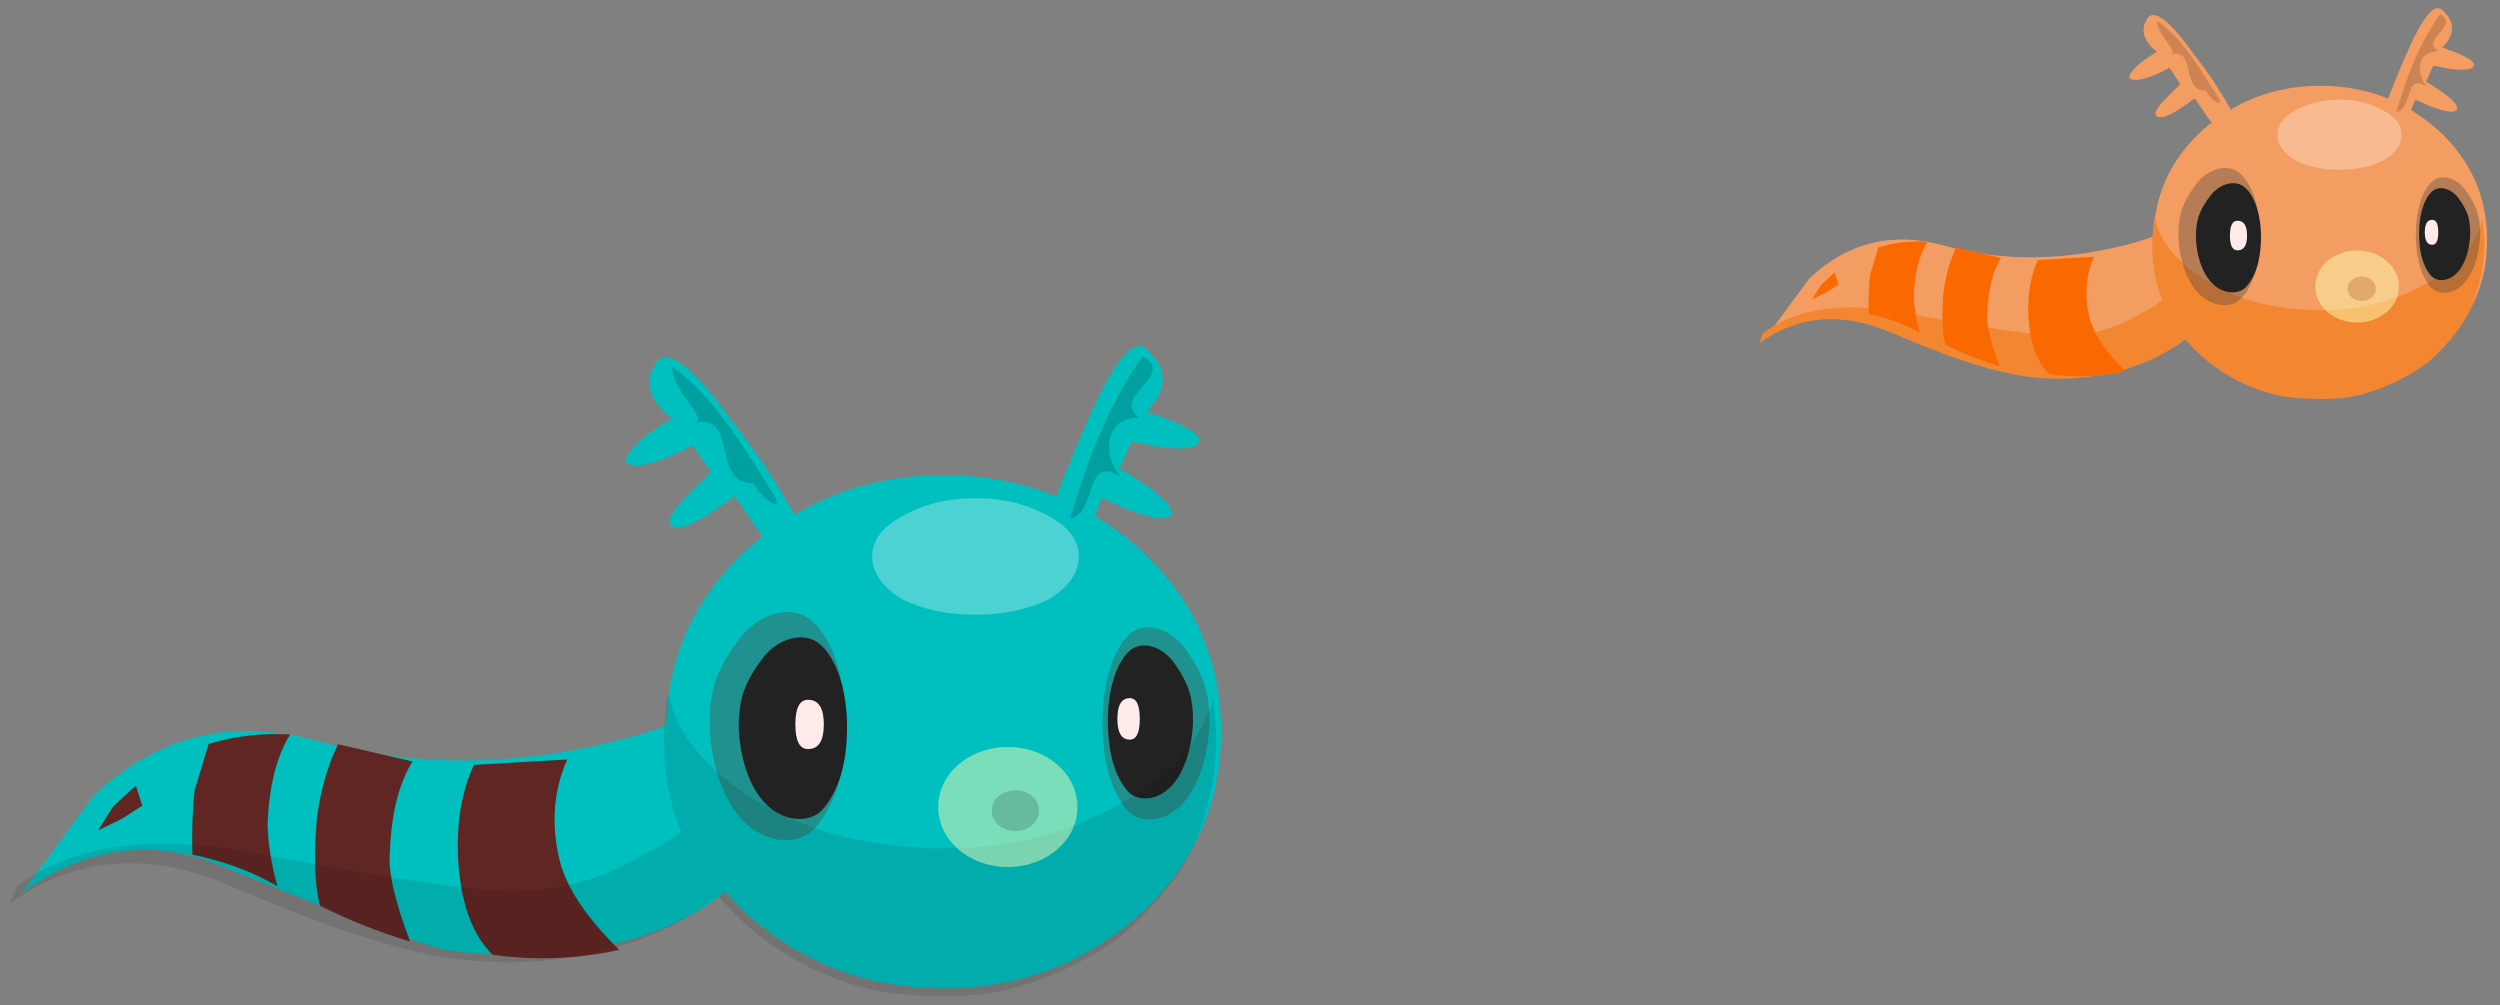 <?xml version="1.0" encoding="utf-8"?>
<!-- Generator: Adobe Illustrator 16.0.0, SVG Export Plug-In . SVG Version: 6.00 Build 0)  -->
<!DOCTYPE svg PUBLIC "-//W3C//DTD SVG 1.1//EN" "http://www.w3.org/Graphics/SVG/1.1/DTD/svg11.dtd">
<svg version="1.1" xmlns="http://www.w3.org/2000/svg" xmlns:xlink="http://www.w3.org/1999/xlink" x="0px" y="0px"
	 width="393.243px" height="158.108px" viewBox="0 0 393.243 158.108" enable-background="new 0 0 393.243 158.108"
	 xml:space="preserve">
<rect x="0" y="0" width="393.243" height="158.108" fill="#808080" stroke="none"/>
<g id="blue">
	<g>
		<g transform="matrix(.815 0 0 .815 293.27 147.47)">
			<g>
				<path fill="#00BFBF" d="M-124.167-39.71c0,13.82-5.183,25.536-15.549,35.128c-10.746,9.594-23.415,14.396-38.009,14.396
					c-14.592,0-27.252-4.803-38.008-14.396c-10.366-9.595-15.55-21.308-15.55-35.128c0-13.822,5.183-25.536,15.55-35.128
					c10.757-9.595,23.428-14.399,38.008-14.399c14.583,0,27.263,4.804,38.009,14.399C-129.351-65.246-124.167-53.53-124.167-39.71z"
					/>
				<path fill="#00BFBF" d="M-355.591-8.632l13.915-18.867c12.35-11.511,26.653-15,42.904-10.477
					c16.252,4.522,33.333,5.012,51.237,1.487c8.946-1.76,16.189-3.978,21.729-6.651l7.008,33.068
					c-2.799,3.052-7.205,5.817-13.252,8.315c-11.746,4.812-25.335,6.255-40.756,4.325c-4.621-0.75-19.151-6.103-43.565-16.062
					C-329.863-19.349-342.935-17.733-355.591-8.632L-355.591-8.632z"/>
				<path fill="#00BFBF" d="M-140.25-114.124c-2.593,0.409-6.063,5.779-10.434,16.075c-2.683,6.139-5.189,12.484-7.492,19.013
					c1.924,3.076,4.418,3.999,7.492,2.845l3.462-8.63c7.29,3.456,11.698,4.615,13.229,3.463c1.153-1.533-2.085-4.593-9.768-9.201
					l2.324-5.168l5.737,1.138c3.847,0.38,6.164,0.202,6.924-0.57c1.543-1.542-1.754-3.669-9.816-6.352
					c4.226-4.228,4.226-8.256,0-12.093c-0.503-0.431-1.062-0.616-1.661-0.52H-140.25z M-231.439-111.944
					c-0.622,0.032-1.181,0.302-1.612,0.806c-1.913,2.683-1.913,5.366,0,8.062c0.771,1.152,1.752,2.12,2.891,2.89
					c-1.912,1.154-3.625,2.313-5.168,3.463c-3.064,2.683-4.223,4.397-3.462,5.169c1.924,1.152,6.142-0.007,12.661-3.462l3.462,5.215
					c-1.531,1.533-3.056,3.069-4.6,4.6c-3.075,3.076-4.043,4.967-2.893,5.737c1.533,1.152,5.562-0.751,12.093-5.737l5.168,7.492
					c3.075,0.38,5.202-0.967,6.354-4.03c-3.455-6.139-7.296-11.93-11.523-17.308C-224.3-107.778-228.747-112.077-231.439-111.944
					L-231.439-111.944z"/>
			</g>
		</g>
		<path opacity="0.161" enable-background="new    " d="M179.75,56c-5.442,7.698-8.849,16.615-11.439,25.621
			c4.303-0.746,2.196-10.588,8.023-6.538c-2.998-3.496-2.724-9.391,2.896-9.399C174.56,62.317,185.196,59.024,179.75,56L179.75,56z
			 M105.782,57.701c-0.285,3.704,6.264,8.648,3.207,8.869c7.339-2.069,2.652,9.629,9.521,9.422c0.915,2.31,5.704,5.569,2.732,1.023
			c-4.464-6.926-8.687-14.346-15.458-19.314H105.782z"/>
		<path fill="#602623" d="M42.24,115.483c-3.335,0.11-6.482,0.641-9.43,1.547l-2.203,7.304c-0.327,2.93-0.434,6.302-0.348,10.086
			c5.02,1.048,9.482,2.693,13.372,4.985c-0.931-3.377-1.446-6.583-1.545-9.661c0.223-6.017,1.403-10.755,3.555-14.222
			C44.487,115.468,43.353,115.447,42.24,115.483L42.24,115.483z M53.177,117.069c-1.585,3.192-2.699,7.045-3.323,11.515
			c-0.502,6.153-0.337,10.79,0.463,13.874c4.582,2.303,9.305,4.172,14.182,5.644c-2.424-6.471-3.49-11.168-3.168-14.106
			c0.222-6.018,1.412-10.759,3.556-14.221L53.177,117.069L53.177,117.069z M89.232,119.463l-14.685,0.851
			c-1.87,4.03-2.717,8.804-2.512,14.261c0.32,7.142,2.136,12.354,5.449,15.612c6.704,0.933,13.343,0.672,19.941-0.772
			c-5.252-5.116-8.369-9.866-9.429-14.222C86.671,129.579,87.065,124.325,89.232,119.463L89.232,119.463z M21.372,123.56
			l-3.594,3.323l-2.357,3.749l3.787-1.854l3.169-2.048L21.372,123.56L21.372,123.56z"/>
		<g transform="matrix(.815 0 0 .815 294.9 150.73)">
			<path opacity="0.379" fill="#534741" enable-background="new    " d="M-149.064-45.638c0.041,5.861,0.913,12.178,4.513,16.729
				c1.946,2.518,5.404,2.584,7.969,1.311c3.552-1.664,5.692-5.645,6.873-9.548c1.391-4.82,1.802-10.13,0.544-15.041
				c-0.804-2.787-2.296-5.276-3.911-7.561c-2.123-2.852-5.694-4.932-9.049-3.788c-2.338,0.874-3.757,3.379-4.804,5.712
				C-148.459-54.022-149.04-49.778-149.064-45.638L-149.064-45.638z"/>
			<path fill="#222222" d="M-148.033-45.866c0.033,4.669,0.728,9.699,3.595,13.324c1.551,2.004,4.304,2.057,6.346,1.043
				c2.828-1.324,4.533-4.496,5.474-7.603c1.108-3.838,1.436-8.067,0.435-11.978c-0.641-2.22-1.83-4.204-3.116-6.021
				c-1.692-2.271-4.536-3.928-7.208-3.017c-1.862,0.697-2.993,2.69-3.826,4.551c-1.217,3.027-1.681,6.405-1.699,9.703H-148.033z"/>
			<path fill="#FFEAEA" d="M-146.181-46.199c0,2.673,0.797,4.005,2.401,4.005c1.275,0,1.92-1.331,1.92-4.005
				c0-2.673-0.634-4.003-1.92-4.003C-145.384-50.203-146.181-48.872-146.181-46.199z"/>
		</g>
		<g transform="matrix(.864 0 0 .897 272.02 107.41)">
			<path opacity="0.379" fill="#534741" enable-background="new    " d="M-160.877,7.249c-0.049,6.322-1.096,13.135-5.414,18.045
				c-2.334,2.717-6.481,2.788-9.557,1.414c-4.258-1.795-6.826-6.09-8.244-10.299c-1.667-5.198-2.161-10.928-0.653-16.225
				c0.965-3.006,2.755-5.691,4.692-8.155c2.547-3.078,6.83-5.324,10.854-4.088c2.803,0.944,4.507,3.644,5.761,6.164
				C-161.604-1.795-160.905,2.781-160.877,7.249L-160.877,7.249z"/>
			<path fill="#222222" d="M-160.619,7.674c-0.04,5.034-0.872,10.46-4.311,14.371c-1.858,2.163-5.161,2.219-7.611,1.125
				c-3.392-1.429-5.436-4.849-6.565-8.202c-1.329-4.139-1.721-8.702-0.52-12.921c0.768-2.393,2.194-4.532,3.736-6.495
				c2.029-2.45,5.44-4.238,8.644-3.254c2.233,0.751,3.589,2.901,4.588,4.907C-161.198,0.471-160.642,4.116-160.619,7.674
				L-160.619,7.674z"/>
			<path fill="#FFEAEA" d="M-164.853,7.295c0,2.882-0.956,4.319-2.88,4.319c-1.532,0-2.302-1.437-2.302-4.319
				c0-2.884,0.76-4.321,2.302-4.321C-165.809,2.974-164.853,4.411-164.853,7.295z"/>
		</g>
		<g transform="matrix(.815 0 0 .815 179.93 1048)" opacity="0.1">
			<path d="M-85.325-1129.325l3.379,16.274c-7.069,5.601-15.581,9.402-25.53,11.366c-9.944,1.999-19.954,2.034-30.009,0.096
				c-10.038-2.01-22.942-6.436-38.708-13.289c-15.782-6.811-29.964-5.721-42.546,3.269l1.073-3.077
				c10.541-8.181,25.897-10.363,46.07-6.569c20.109,3.877,34.892,6.231,44.333,7.059c9.544,0.88,18.327-0.585,26.334-4.398
				C-92.978-1122.471-87.781-1126.041-85.325-1129.325L-85.325-1129.325z"/>
			<path d="M-51.804-1094.726c-12.212-2.58-24.158-10.02-31.262-19.472c-7.44-9.898-10.555-21.296-9.287-33.999
				c0.438-4.394,0.488-4.519,0.961-2.37c1.972,8.949,12.422,18.576,25.79,23.76c11.563,4.485,27.197,5.854,40.109,3.51
				c7.818-1.42,12.328-2.96,19.305-6.598c9.656-5.033,15.389-10.6,18.305-17.776l1.303-3.203l0.399,4.271
				c0.808,8.641-1.68,20.079-5.929,27.255c-2.314,3.906-7.168,9.699-10.73,12.803c-6.58,5.734-17.707,10.855-26.784,12.324
				c-5.791,0.939-16.495,0.695-22.177-0.505H-51.804z"/>
		</g>
		<path opacity="0.3" fill="#FFFFFF" enable-background="new    " d="M169.69,87.533c0,2.499-1.525,4.724-4.583,6.665
			c-3.333,1.667-7.224,2.5-11.665,2.5c-4.45,0-8.333-0.833-11.666-2.5c-3.049-1.941-4.583-4.166-4.583-6.665
			c0-2.501,1.533-4.583,4.583-6.25c3.333-1.94,7.225-2.915,11.666-2.915c4.441,0,8.333,0.975,11.665,2.915
			C168.165,82.95,169.69,85.033,169.69,87.533z"/>
		<g transform="matrix(.557 0 0 .505 273.34 278)" opacity="0.486">
			<path fill="#FCFFB5" d="M-186.484-299.134c0.087,10.249-8.638,18.621-19.488,18.704c-10.849,0.079-19.714-8.159-19.801-18.406
				c0-0.099,0-0.197,0-0.298c-0.086-10.245,8.638-18.619,19.488-18.7c10.848-0.083,19.714,8.157,19.801,18.406
				C-186.483-299.331-186.483-299.231-186.484-299.134z"/>
			<path fill="#D0B47E" d="M-197.299-297.994c0.028,3.483-2.937,6.329-6.625,6.358c-3.688,0.025-6.701-2.775-6.73-6.257
				c-0.001-0.033-0.001-0.066,0-0.101c-0.03-3.483,2.936-6.329,6.623-6.356c3.687-0.027,6.7,2.773,6.732,6.255
				C-197.299-298.06-197.299-298.025-197.299-297.994z"/>
		</g>
	</g>
</g>
<g id="orange">
	<g transform="translate(-3.458 145.62)">
		<g>
			<path fill="#F49D62" d="M394.676-107.86c0,6.772-2.539,12.511-7.618,17.211c-5.265,4.7-11.471,7.054-18.621,7.054
				c-7.149,0-13.352-2.354-18.621-7.054c-5.078-4.7-7.619-10.439-7.619-17.211c0-6.771,2.54-12.51,7.619-17.21
				c5.27-4.7,11.477-7.054,18.621-7.054c7.144,0,13.356,2.354,18.621,7.054C392.136-120.37,394.676-114.63,394.676-107.86z"/>
			<path fill="#F49D62" d="M281.295-92.633l6.818-9.244c6.049-5.639,13.057-7.349,21.02-5.133
				c7.961,2.217,16.329,2.457,25.101,0.729c4.385-0.862,7.933-1.949,10.646-3.259l3.434,16.2c-1.371,1.496-3.529,2.852-6.492,4.074
				c-5.755,2.357-12.412,3.065-19.968,2.119c-2.264-0.367-9.383-2.99-21.344-7.869C293.9-97.883,287.496-97.092,281.295-92.633
				L281.295-92.633z"/>
			<path fill="#F49D62" d="M386.796-144.317c-1.27,0.2-2.971,2.832-5.111,7.876c-1.314,3.008-2.543,6.116-3.671,9.315
				c0.942,1.507,2.164,1.959,3.671,1.395l1.695-4.229c3.572,1.693,5.731,2.26,6.482,1.696c0.564-0.751-1.022-2.25-4.786-4.508
				l1.138-2.532l2.813,0.558c1.885,0.187,3.02,0.1,3.391-0.278c0.757-0.756-0.858-1.799-4.809-3.113c2.07-2.071,2.07-4.045,0-5.924
				C387.362-144.273,387.088-144.364,386.796-144.317L386.796-144.317z M342.12-143.248c-0.305,0.016-0.578,0.148-0.79,0.396
				c-0.937,1.314-0.937,2.629,0,3.949c0.378,0.564,0.858,1.039,1.417,1.417c-0.938,0.564-1.776,1.132-2.532,1.696
				c-1.501,1.314-2.068,2.153-1.696,2.532c0.943,0.563,3.01-0.003,6.203-1.696l1.695,2.556c-0.75,0.75-1.496,1.503-2.253,2.254
				c-1.507,1.506-1.981,2.433-1.417,2.811c0.75,0.564,2.725-0.368,5.924-2.811l2.533,3.67c1.506,0.187,2.549-0.474,3.113-1.975
				c-1.693-3.007-3.575-5.845-5.646-8.479C345.618-141.206,343.439-143.314,342.12-143.248L342.12-143.248z"/>
		</g>
	</g>
	<path opacity="0.161" enable-background="new    " d="M383.811,2.232c-3.271,4.629-5.318,9.989-6.875,15.403
		c2.586-0.448,1.318-6.365,4.822-3.931c-1.803-2.101-1.637-5.646,1.74-5.65C380.692,6.031,387.087,4.051,383.811,2.232
		L383.811,2.232z M339.346,3.254c-0.172,2.228,3.766,5.2,1.928,5.333c4.41-1.244,1.594,5.787,5.723,5.663
		c0.55,1.389,3.43,3.348,1.643,0.615C345.956,10.702,343.417,6.241,339.346,3.254L339.346,3.254z"/>
	<path fill="#F38630" d="M342.113,45.285l1.655,7.973c-3.463,2.743-7.633,4.605-12.507,5.567c-4.872,0.979-9.776,0.997-14.702,0.048
		c-4.918-0.985-11.24-3.153-18.964-6.512c-7.732-3.336-14.68-2.802-20.845,1.603l0.526-1.508c5.164-4.009,12.687-5.077,22.57-3.218
		c9.852,1.898,17.094,3.053,21.72,3.458c4.676,0.431,8.979-0.287,12.901-2.155C338.364,48.642,340.91,46.893,342.113,45.285
		L342.113,45.285z"/>
	<path fill="#F38630" d="M358.536,62.235c-5.982-1.264-11.836-4.909-15.316-9.54c-3.645-4.849-5.17-10.434-4.551-16.656
		c0.215-2.153,0.24-2.214,0.472-1.162c0.967,4.385,6.085,9.101,12.636,11.642c5.664,2.197,13.324,2.867,19.65,1.719
		c3.83-0.695,6.039-1.45,9.457-3.232c4.731-2.466,7.539-5.193,8.969-8.708l0.638-1.57l0.196,2.094
		c0.395,4.232-0.824,9.836-2.906,13.352c-1.133,1.914-3.512,4.752-5.256,6.272c-3.224,2.81-8.676,5.318-13.122,6.039
		C366.564,62.943,361.321,62.823,358.536,62.235L358.536,62.235z"/>
	<g transform="matrix(1.06 0 0 1.101 -29.539 96.463)">
		<path opacity="0.379" fill="#534741" enable-background="new    " d="M363.263-53.984c-0.024,3.098-0.536,6.436-2.652,8.841
			c-1.144,1.331-3.175,1.365-4.683,0.693c-2.086-0.879-3.344-2.983-4.039-5.046c-0.816-2.547-1.058-5.354-0.319-7.95
			c0.471-1.473,1.35-2.788,2.298-3.995c1.247-1.507,3.346-2.607,5.317-2.002c1.374,0.462,2.208,1.785,2.823,3.019
			C362.908-58.414,363.249-56.173,363.263-53.984L363.263-53.984z"/>
		<path fill="#222222" d="M363.389-53.776c-0.019,2.466-0.427,5.125-2.112,7.041c-0.911,1.06-2.528,1.088-3.729,0.552
			c-1.661-0.7-2.663-2.376-3.217-4.018c-0.65-2.028-0.842-4.263-0.254-6.33c0.377-1.174,1.075-2.221,1.831-3.183
			c0.994-1.2,2.665-2.076,4.235-1.594c1.093,0.368,1.758,1.421,2.248,2.404C363.106-57.305,363.378-55.519,363.389-53.776
			L363.389-53.776z"/>
		<path fill="#FFEAEA" d="M361.315-53.961c0,1.412-0.468,2.117-1.411,2.117c-0.75,0-1.128-0.704-1.128-2.117
			c0-1.413,0.373-2.117,1.128-2.117C360.847-56.078,361.315-55.374,361.315-53.961z"/>
	</g>
	<path opacity="0.3" fill="#FFFFFF" enable-background="new    " d="M377.76,21.19c0,1.503-0.916,2.84-2.754,4.007
		c-2.004,1.002-4.344,1.503-7.014,1.503c-2.675,0-5.009-0.501-7.012-1.503c-1.834-1.167-2.756-2.504-2.756-4.007
		s0.922-2.755,2.756-3.757c2.003-1.167,4.342-1.753,7.012-1.753s5.01,0.586,7.014,1.753C376.844,18.435,377.76,19.687,377.76,21.19z
		"/>
	<g transform="matrix(.683 0 0 .619 -27.915 305.79)" opacity="0.486">
		<path fill="#FCFFB5" d="M593.352-421.193c0.043,5.019-4.232,9.122-9.547,9.161c-5.315,0.041-9.659-3.997-9.7-9.016
			c-0.001-0.049-0.001-0.098,0-0.145c-0.043-5.02,4.231-9.123,9.547-9.163c5.315-0.041,9.659,3.996,9.7,9.016
			C593.352-421.291,593.352-421.242,593.352-421.193z"/>
		<path fill="#D0B47E" d="M588.054-420.637c0.014,1.706-1.439,3.1-3.245,3.114c-1.807,0.014-3.283-1.358-3.296-3.065
			c0-0.016,0-0.032,0-0.049c-0.016-1.706,1.437-3.1,3.243-3.114c1.806-0.013,3.283,1.359,3.298,3.065
			C588.054-420.67,588.054-420.652,588.054-420.637z"/>
	</g>
	<g transform="translate(-1.458 149.62)">
		<path opacity="0.379" fill="#534741" enable-background="new    " d="M381.458-112.803c0.02,2.871,0.447,5.966,2.211,8.195
			c0.953,1.233,2.646,1.266,3.904,0.643c1.738-0.815,2.788-2.766,3.367-4.678c0.682-2.361,0.883-4.963,0.267-7.369
			c-0.394-1.365-1.126-2.585-1.917-3.704c-1.04-1.397-2.789-2.417-4.434-1.856c-1.145,0.429-1.841,1.655-2.354,2.8
			C381.755-116.91,381.469-114.832,381.458-112.803L381.458-112.803z"/>
		<path fill="#222222" d="M381.963-112.914c0.017,2.286,0.356,4.751,1.761,6.526c0.76,0.982,2.109,1.009,3.109,0.512
			c1.386-0.649,2.221-2.202,2.682-3.726c0.543-1.88,0.703-3.953,0.213-5.868c-0.314-1.088-0.896-2.06-1.526-2.95
			c-0.829-1.113-2.222-1.925-3.53-1.478c-0.912,0.341-1.467,1.317-1.875,2.229C382.2-116.186,381.972-114.531,381.963-112.914
			L381.963-112.914z"/>
		<path fill="#FFEAEA" d="M382.87-113.078c0,1.31,0.391,1.962,1.176,1.962c0.626,0,0.941-0.652,0.941-1.962
			s-0.311-1.962-0.941-1.962C383.261-115.04,382.87-114.388,382.87-113.078z"/>
	</g>
	<path fill="#FA6900" d="M301.135,37.992c-2.005,0.065-3.897,0.384-5.669,0.929l-1.324,4.391c-0.195,1.762-0.26,3.789-0.209,6.063
		c3.018,0.631,5.7,1.62,8.038,2.998c-0.56-2.03-0.869-3.958-0.929-5.809c0.133-3.617,0.844-6.465,2.137-8.55
		C302.486,37.983,301.803,37.969,301.135,37.992L301.135,37.992z M307.711,38.944c-0.953,1.92-1.623,4.235-1.998,6.923
		c-0.302,3.698-0.203,6.486,0.278,8.341c2.755,1.384,5.593,2.508,8.526,3.392c-1.457-3.89-2.099-6.713-1.905-8.479
		c0.134-3.617,0.849-6.467,2.138-8.549L307.711,38.944L307.711,38.944z M329.385,40.384l-8.828,0.511
		c-1.124,2.423-1.633,5.293-1.51,8.573c0.191,4.293,1.283,7.427,3.275,9.386c4.03,0.561,8.021,0.403,11.988-0.465
		c-3.158-3.075-5.031-5.931-5.669-8.55C327.846,46.464,328.083,43.306,329.385,40.384L329.385,40.384z M288.589,42.847l-2.16,1.997
		l-1.418,2.254l2.277-1.115l1.905-1.231L288.589,42.847L288.589,42.847z"/>
</g>
</svg>
